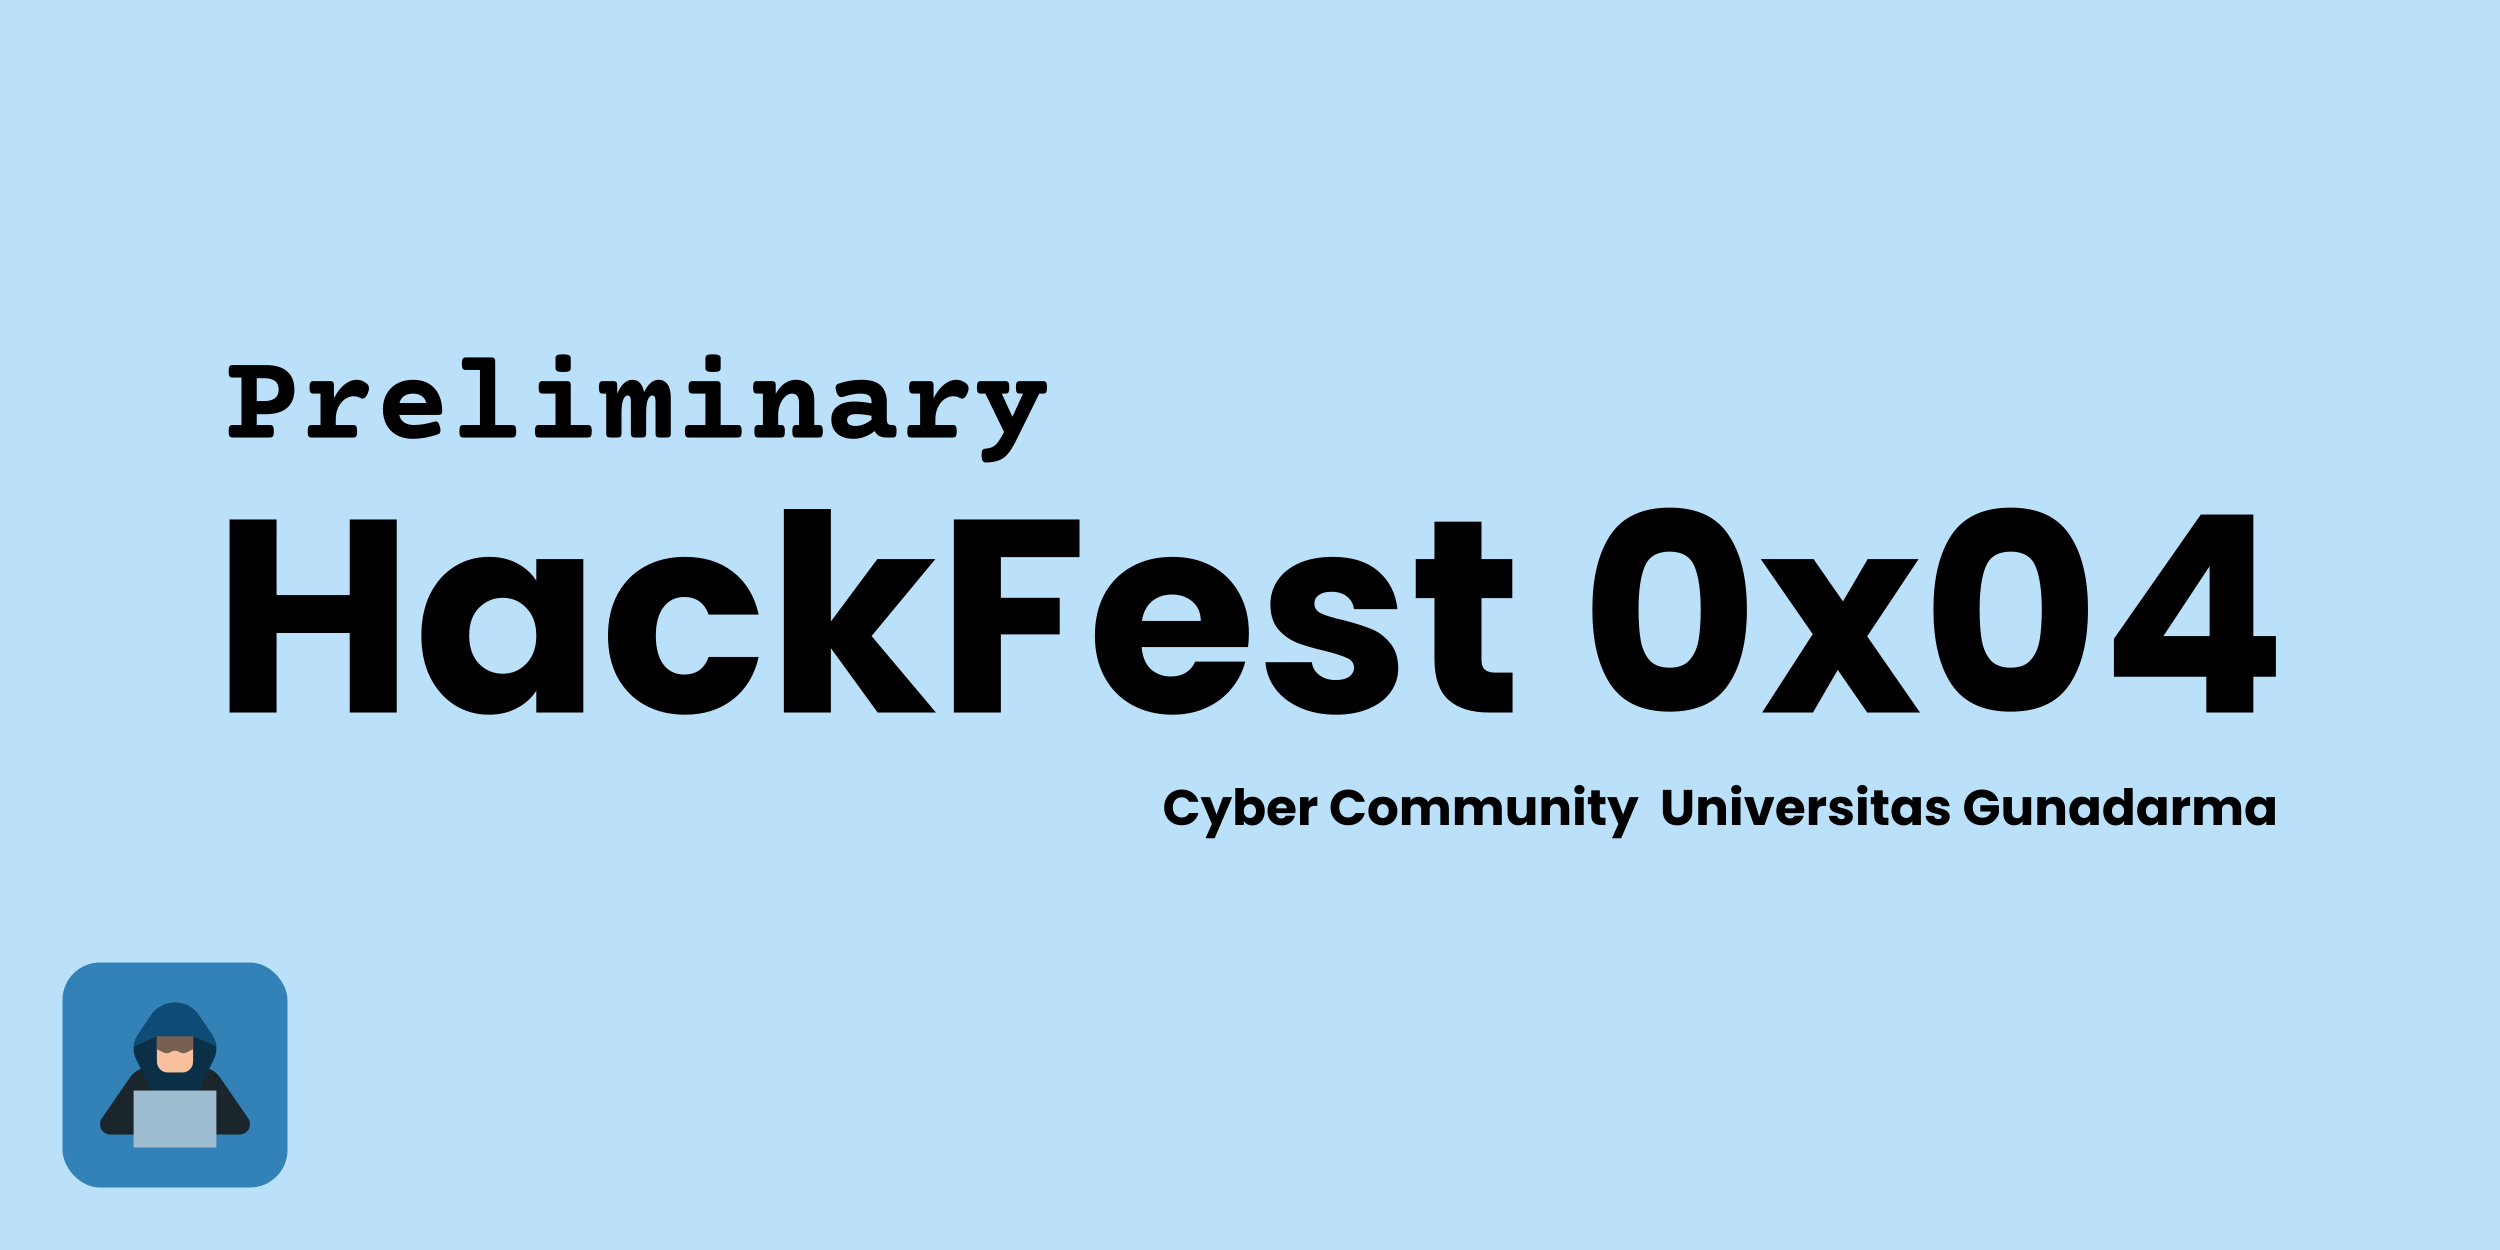 <svg width="200" height="100" viewBox="0 0 200 100" fill="none" xmlns="http://www.w3.org/2000/svg">
<rect width="200" height="100" fill="#BBE1FA"/>
<rect x="5" y="77" width="18" height="18" rx="3" fill="#3282B8"/>
<g clip-path="url(#clip0_306_17)">
<path d="M19.861 89.477L19.86 89.475L19.858 89.472L17.645 86.259C17.308 85.715 16.714 85.384 16.074 85.384H11.925C11.285 85.384 10.691 85.715 10.354 86.259L8.141 89.472L8.139 89.475V89.477C7.886 89.857 7.988 90.371 8.368 90.625C8.504 90.716 8.663 90.764 8.827 90.764H19.173C19.63 90.764 20 90.393 20 89.936C20 89.773 19.951 89.613 19.861 89.477Z" fill="#1B262C"/>
<path d="M16.988 82.831L15.93 81.244C15.5 80.599 14.775 80.211 14 80.211C13.224 80.211 12.5 80.599 12.069 81.244L11.011 82.831C10.801 83.147 10.689 83.517 10.689 83.896C10.689 84.194 10.758 84.488 10.892 84.755L12.137 87.247H15.862L17.108 84.755C17.241 84.488 17.311 84.194 17.31 83.896C17.31 83.517 17.198 83.147 16.988 82.831Z" fill="#0A2F47"/>
<path d="M12.551 82.487H15.448V84.938C15.448 85.413 15.063 85.798 14.588 85.798H13.412C12.936 85.798 12.551 85.413 12.551 84.938V82.487Z" fill="#F8C09C"/>
<path d="M13.668 84.157C13.87 84.023 14.131 84.023 14.332 84.157C14.511 84.276 14.74 84.291 14.932 84.194L15.448 83.937V82.487H12.551V83.936L13.068 84.195C13.261 84.291 13.49 84.276 13.668 84.157Z" fill="#77604F"/>
<path d="M15.448 82.901L17.297 83.723C17.27 83.405 17.163 83.098 16.987 82.831L15.929 81.244C15.218 80.178 13.778 79.89 12.712 80.601C12.457 80.771 12.239 80.989 12.069 81.244L11.01 82.831C10.834 83.098 10.727 83.405 10.7 83.723L12.551 82.901H15.448Z" fill="#0F4C75"/>
<path d="M10.689 87.246H17.31V91.799H10.689V87.246Z" fill="#9EBDD1"/>
</g>
<path d="M31.74 41.556V57H27.978V50.642H22.126V57H18.364V41.556H22.126V47.606H27.978V41.556H31.74ZM33.708 50.84C33.708 49.579 33.943 48.471 34.412 47.518C34.896 46.565 35.548 45.831 36.37 45.318C37.191 44.805 38.108 44.548 39.12 44.548C39.985 44.548 40.74 44.724 41.386 45.076C42.046 45.428 42.552 45.89 42.904 46.462V44.724H46.666V57H42.904V55.262C42.537 55.834 42.024 56.296 41.364 56.648C40.718 57 39.963 57.176 39.098 57.176C38.1 57.176 37.191 56.919 36.37 56.406C35.548 55.878 34.896 55.137 34.412 54.184C33.943 53.216 33.708 52.101 33.708 50.84ZM42.904 50.862C42.904 49.923 42.64 49.183 42.112 48.64C41.599 48.097 40.968 47.826 40.22 47.826C39.472 47.826 38.834 48.097 38.306 48.64C37.792 49.168 37.536 49.901 37.536 50.84C37.536 51.779 37.792 52.527 38.306 53.084C38.834 53.627 39.472 53.898 40.22 53.898C40.968 53.898 41.599 53.627 42.112 53.084C42.64 52.541 42.904 51.801 42.904 50.862ZM48.639 50.862C48.639 49.586 48.896 48.471 49.409 47.518C49.937 46.565 50.663 45.831 51.587 45.318C52.526 44.805 53.597 44.548 54.799 44.548C56.339 44.548 57.623 44.951 58.649 45.758C59.691 46.565 60.373 47.701 60.695 49.168H56.691C56.354 48.229 55.701 47.76 54.733 47.76C54.044 47.76 53.494 48.031 53.083 48.574C52.673 49.102 52.467 49.865 52.467 50.862C52.467 51.859 52.673 52.629 53.083 53.172C53.494 53.7 54.044 53.964 54.733 53.964C55.701 53.964 56.354 53.495 56.691 52.556H60.695C60.373 53.993 59.691 55.123 58.649 55.944C57.608 56.765 56.325 57.176 54.799 57.176C53.597 57.176 52.526 56.919 51.587 56.406C50.663 55.893 49.937 55.159 49.409 54.206C48.896 53.253 48.639 52.138 48.639 50.862ZM70.21 57L66.47 51.852V57H62.708V40.72H66.47V49.718L70.188 44.724H74.83L69.726 50.884L74.874 57H70.21ZM86.361 41.556V44.57H80.069V47.826H84.777V50.752H80.069V57H76.307V41.556H86.361ZM99.911 50.664C99.911 51.016 99.889 51.383 99.845 51.764H91.331C91.389 52.527 91.631 53.113 92.057 53.524C92.497 53.92 93.032 54.118 93.663 54.118C94.601 54.118 95.254 53.722 95.621 52.93H99.625C99.419 53.737 99.045 54.463 98.503 55.108C97.975 55.753 97.307 56.259 96.501 56.626C95.694 56.993 94.792 57.176 93.795 57.176C92.592 57.176 91.521 56.919 90.583 56.406C89.644 55.893 88.911 55.159 88.383 54.206C87.855 53.253 87.591 52.138 87.591 50.862C87.591 49.586 87.847 48.471 88.361 47.518C88.889 46.565 89.622 45.831 90.561 45.318C91.499 44.805 92.577 44.548 93.795 44.548C94.983 44.548 96.039 44.797 96.963 45.296C97.887 45.795 98.605 46.506 99.119 47.43C99.647 48.354 99.911 49.432 99.911 50.664ZM96.061 49.674C96.061 49.029 95.841 48.515 95.401 48.134C94.961 47.753 94.411 47.562 93.751 47.562C93.12 47.562 92.585 47.745 92.145 48.112C91.719 48.479 91.455 48.999 91.353 49.674H96.061ZM106.889 57.176C105.819 57.176 104.865 56.993 104.029 56.626C103.193 56.259 102.533 55.761 102.049 55.13C101.565 54.485 101.294 53.766 101.235 52.974H104.953C104.997 53.399 105.195 53.744 105.547 54.008C105.899 54.272 106.332 54.404 106.845 54.404C107.315 54.404 107.674 54.316 107.923 54.14C108.187 53.949 108.319 53.707 108.319 53.414C108.319 53.062 108.136 52.805 107.769 52.644C107.403 52.468 106.809 52.277 105.987 52.072C105.107 51.867 104.374 51.654 103.787 51.434C103.201 51.199 102.695 50.84 102.269 50.356C101.844 49.857 101.631 49.19 101.631 48.354C101.631 47.65 101.822 47.012 102.203 46.44C102.599 45.853 103.171 45.391 103.919 45.054C104.682 44.717 105.584 44.548 106.625 44.548C108.165 44.548 109.375 44.929 110.255 45.692C111.15 46.455 111.663 47.467 111.795 48.728H108.319C108.261 48.303 108.07 47.965 107.747 47.716C107.439 47.467 107.029 47.342 106.515 47.342C106.075 47.342 105.738 47.43 105.503 47.606C105.269 47.767 105.151 47.995 105.151 48.288C105.151 48.64 105.335 48.904 105.701 49.08C106.083 49.256 106.669 49.432 107.461 49.608C108.371 49.843 109.111 50.077 109.683 50.312C110.255 50.532 110.754 50.899 111.179 51.412C111.619 51.911 111.847 52.585 111.861 53.436C111.861 54.155 111.656 54.8 111.245 55.372C110.849 55.929 110.27 56.369 109.507 56.692C108.759 57.015 107.887 57.176 106.889 57.176ZM121.005 53.81V57H119.091C117.727 57 116.663 56.67 115.901 56.01C115.138 55.335 114.757 54.243 114.757 52.732V47.848H113.261V44.724H114.757V41.732H118.519V44.724H120.983V47.848H118.519V52.776C118.519 53.143 118.607 53.407 118.783 53.568C118.959 53.729 119.252 53.81 119.663 53.81H121.005ZM127.388 48.75C127.388 46.227 127.872 44.24 128.84 42.788C129.823 41.336 131.4 40.61 133.57 40.61C135.741 40.61 137.31 41.336 138.278 42.788C139.261 44.24 139.752 46.227 139.752 48.75C139.752 51.302 139.261 53.304 138.278 54.756C137.31 56.208 135.741 56.934 133.57 56.934C131.4 56.934 129.823 56.208 128.84 54.756C127.872 53.304 127.388 51.302 127.388 48.75ZM136.056 48.75C136.056 47.269 135.895 46.132 135.572 45.34C135.25 44.533 134.582 44.13 133.57 44.13C132.558 44.13 131.891 44.533 131.568 45.34C131.246 46.132 131.084 47.269 131.084 48.75C131.084 49.747 131.143 50.576 131.26 51.236C131.378 51.881 131.612 52.409 131.964 52.82C132.331 53.216 132.866 53.414 133.57 53.414C134.274 53.414 134.802 53.216 135.154 52.82C135.521 52.409 135.763 51.881 135.88 51.236C135.998 50.576 136.056 49.747 136.056 48.75ZM149.374 57L147.02 53.59L145.04 57H140.97L145.018 50.73L140.86 44.724H145.084L147.438 48.112L149.418 44.724H153.488L149.374 50.906L153.598 57H149.374ZM154.674 48.75C154.674 46.227 155.158 44.24 156.126 42.788C157.108 41.336 158.685 40.61 160.856 40.61C163.026 40.61 164.596 41.336 165.564 42.788C166.546 44.24 167.038 46.227 167.038 48.75C167.038 51.302 166.546 53.304 165.564 54.756C164.596 56.208 163.026 56.934 160.856 56.934C158.685 56.934 157.108 56.208 156.126 54.756C155.158 53.304 154.674 51.302 154.674 48.75ZM163.342 48.75C163.342 47.269 163.18 46.132 162.858 45.34C162.535 44.533 161.868 44.13 160.856 44.13C159.844 44.13 159.176 44.533 158.854 45.34C158.531 46.132 158.37 47.269 158.37 48.75C158.37 49.747 158.428 50.576 158.546 51.236C158.663 51.881 158.898 52.409 159.25 52.82C159.616 53.216 160.152 53.414 160.856 53.414C161.56 53.414 162.088 53.216 162.44 52.82C162.806 52.409 163.048 51.881 163.166 51.236C163.283 50.576 163.342 49.747 163.342 48.75ZM169.113 54.14V51.104L176.065 41.16H180.267V50.884H182.071V54.14H180.267V57H176.505V54.14H169.113ZM176.769 45.296L173.073 50.884H176.769V45.296Z" fill="black"/>
<path d="M21.271 29.204C22.02 29.204 22.587 29.373 22.971 29.712C23.358 30.047 23.552 30.532 23.552 31.167C23.552 31.802 23.358 32.288 22.971 32.627C22.587 32.965 22.02 33.135 21.271 33.135H20.539V33.999H21.599C21.677 33.999 21.737 34.014 21.779 34.043C21.822 34.069 21.852 34.118 21.872 34.19C21.895 34.261 21.906 34.365 21.906 34.502C21.906 34.639 21.895 34.743 21.872 34.815C21.852 34.886 21.822 34.935 21.779 34.961C21.737 34.987 21.677 35 21.599 35H18.601C18.523 35 18.462 34.987 18.42 34.961C18.378 34.935 18.345 34.886 18.322 34.815C18.303 34.743 18.293 34.639 18.293 34.502C18.293 34.365 18.303 34.261 18.322 34.19C18.345 34.118 18.378 34.069 18.42 34.043C18.462 34.014 18.523 33.999 18.601 33.999H19.318V30.205H18.601C18.523 30.205 18.462 30.192 18.42 30.166C18.378 30.14 18.345 30.091 18.322 30.02C18.303 29.948 18.293 29.844 18.293 29.707C18.293 29.57 18.303 29.466 18.322 29.395C18.345 29.323 18.378 29.274 18.42 29.248C18.462 29.219 18.523 29.204 18.601 29.204H21.271ZM20.539 32.085H21.12C21.508 32.085 21.799 32.01 21.994 31.86C22.193 31.711 22.292 31.48 22.292 31.167C22.292 30.855 22.193 30.625 21.994 30.479C21.799 30.329 21.508 30.254 21.12 30.254H20.539V32.085ZM28.523 30.381C28.799 30.381 29.06 30.472 29.304 30.654C29.447 30.759 29.519 30.895 29.519 31.064C29.519 31.172 29.489 31.299 29.431 31.445C29.372 31.592 29.305 31.703 29.23 31.777C29.159 31.852 29.082 31.89 29.001 31.89C28.955 31.89 28.907 31.877 28.855 31.851C28.672 31.75 28.483 31.699 28.288 31.699C28.037 31.699 27.803 31.779 27.585 31.939C27.367 32.098 27.191 32.318 27.058 32.598C26.927 32.878 26.862 33.19 26.862 33.535V33.999H28.264C28.342 33.999 28.402 34.014 28.444 34.043C28.487 34.069 28.518 34.118 28.537 34.19C28.56 34.261 28.571 34.365 28.571 34.502C28.571 34.639 28.56 34.743 28.537 34.815C28.518 34.886 28.487 34.935 28.444 34.961C28.402 34.987 28.342 35 28.264 35H24.924C24.846 35 24.785 34.987 24.743 34.961C24.701 34.935 24.668 34.886 24.645 34.815C24.626 34.743 24.616 34.639 24.616 34.502C24.616 34.365 24.626 34.261 24.645 34.19C24.668 34.118 24.701 34.069 24.743 34.043C24.785 34.014 24.846 33.999 24.924 33.999H25.642V31.489H25.07C24.992 31.489 24.932 31.476 24.89 31.45C24.847 31.424 24.815 31.375 24.792 31.304C24.773 31.232 24.763 31.128 24.763 30.991C24.763 30.855 24.773 30.75 24.792 30.679C24.815 30.607 24.847 30.558 24.89 30.532C24.932 30.503 24.992 30.488 25.07 30.488H26.408C26.519 30.488 26.597 30.513 26.643 30.561C26.691 30.607 26.716 30.685 26.716 30.796V31.855C26.96 31.384 27.24 31.02 27.556 30.767C27.875 30.509 28.197 30.381 28.523 30.381ZM33.059 30.381C33.553 30.381 33.975 30.488 34.323 30.703C34.672 30.915 34.934 31.211 35.109 31.592C35.288 31.969 35.378 32.402 35.378 32.891C35.378 33.001 35.353 33.079 35.305 33.125C35.259 33.171 35.181 33.193 35.07 33.193H31.936C31.997 33.454 32.129 33.654 32.331 33.794C32.536 33.931 32.795 33.999 33.107 33.999C33.612 33.999 34.159 33.91 34.748 33.73C34.787 33.717 34.826 33.711 34.865 33.711C34.937 33.711 34.999 33.743 35.051 33.809C35.103 33.874 35.15 33.984 35.192 34.141C35.225 34.261 35.241 34.364 35.241 34.448C35.241 34.533 35.222 34.6 35.183 34.648C35.147 34.694 35.087 34.731 35.002 34.761C34.676 34.868 34.344 34.953 34.006 35.015C33.667 35.077 33.335 35.107 33.01 35.107C32.515 35.107 32.089 35.007 31.73 34.805C31.372 34.603 31.099 34.325 30.91 33.97C30.725 33.612 30.632 33.203 30.632 32.744C30.632 32.288 30.73 31.881 30.925 31.523C31.12 31.165 31.402 30.885 31.77 30.684C32.137 30.482 32.567 30.381 33.059 30.381ZM33.059 31.489C32.463 31.489 32.095 31.74 31.955 32.241H34.103C34.048 32.004 33.929 31.82 33.747 31.689C33.568 31.556 33.339 31.489 33.059 31.489ZM39.309 28.594C39.419 28.594 39.497 28.618 39.543 28.667C39.592 28.713 39.616 28.791 39.616 28.901V33.999H40.988C41.066 33.999 41.127 34.014 41.169 34.043C41.211 34.069 41.242 34.118 41.262 34.19C41.285 34.261 41.296 34.365 41.296 34.502C41.296 34.639 41.285 34.743 41.262 34.815C41.242 34.886 41.211 34.935 41.169 34.961C41.127 34.987 41.066 35 40.988 35H37.062C36.984 35 36.924 34.987 36.882 34.961C36.84 34.935 36.807 34.886 36.784 34.815C36.765 34.743 36.755 34.639 36.755 34.502C36.755 34.365 36.765 34.261 36.784 34.19C36.807 34.118 36.84 34.069 36.882 34.043C36.924 34.014 36.984 33.999 37.062 33.999H38.395V29.595H37.258C37.18 29.595 37.12 29.582 37.077 29.556C37.035 29.53 37.002 29.481 36.98 29.409C36.96 29.338 36.95 29.233 36.95 29.097C36.95 28.96 36.96 28.856 36.98 28.784C37.002 28.713 37.035 28.664 37.077 28.638C37.12 28.608 37.18 28.594 37.258 28.594H39.309ZM45.353 30.488C45.464 30.488 45.542 30.513 45.588 30.561C45.637 30.607 45.661 30.685 45.661 30.796V33.999H47.033C47.111 33.999 47.172 34.014 47.214 34.043C47.256 34.069 47.287 34.118 47.307 34.19C47.329 34.261 47.341 34.365 47.341 34.502C47.341 34.639 47.329 34.743 47.307 34.815C47.287 34.886 47.256 34.935 47.214 34.961C47.172 34.987 47.111 35 47.033 35H43.107C43.029 35 42.969 34.987 42.927 34.961C42.884 34.935 42.852 34.886 42.829 34.815C42.81 34.743 42.8 34.639 42.8 34.502C42.8 34.365 42.81 34.261 42.829 34.19C42.852 34.118 42.884 34.069 42.927 34.043C42.969 34.014 43.029 33.999 43.107 33.999H44.44V31.489H43.4C43.322 31.489 43.262 31.476 43.22 31.45C43.177 31.424 43.145 31.375 43.122 31.304C43.102 31.232 43.093 31.128 43.093 30.991C43.093 30.855 43.102 30.75 43.122 30.679C43.145 30.607 43.177 30.558 43.22 30.532C43.262 30.503 43.322 30.488 43.4 30.488H45.353ZM45.036 28.345C45.267 28.345 45.428 28.369 45.52 28.418C45.614 28.463 45.661 28.542 45.661 28.652V29.453C45.661 29.564 45.617 29.644 45.529 29.692C45.445 29.738 45.288 29.761 45.06 29.761C44.833 29.761 44.672 29.738 44.577 29.692C44.486 29.644 44.44 29.564 44.44 29.453V28.652C44.44 28.538 44.483 28.459 44.567 28.413C44.652 28.367 44.808 28.345 45.036 28.345ZM52.697 30.381C52.997 30.381 53.233 30.503 53.405 30.747C53.578 30.991 53.664 31.362 53.664 31.86V34.692C53.664 34.803 53.64 34.883 53.591 34.932C53.545 34.977 53.467 35 53.356 35H52.751C52.64 35 52.56 34.977 52.512 34.932C52.466 34.883 52.443 34.803 52.443 34.692V32.139C52.443 31.966 52.422 31.839 52.38 31.758C52.341 31.676 52.277 31.636 52.19 31.636C52.036 31.636 51.914 31.755 51.823 31.992C51.735 32.23 51.691 32.577 51.691 33.032V34.692C51.691 34.803 51.667 34.883 51.618 34.932C51.573 34.977 51.495 35 51.384 35H50.778C50.668 35 50.588 34.977 50.539 34.932C50.493 34.883 50.471 34.803 50.471 34.692V32.139C50.471 31.966 50.45 31.839 50.407 31.758C50.368 31.676 50.305 31.636 50.217 31.636C50.064 31.636 49.942 31.755 49.851 31.992C49.763 32.23 49.719 32.577 49.719 33.032V34.692C49.719 34.803 49.694 34.883 49.645 34.932C49.6 34.977 49.522 35 49.411 35H48.806C48.695 35 48.615 34.977 48.566 34.932C48.521 34.883 48.498 34.803 48.498 34.692V31.489H48.22C48.142 31.489 48.081 31.476 48.039 31.45C47.997 31.424 47.966 31.375 47.946 31.304C47.923 31.232 47.912 31.128 47.912 30.991C47.912 30.855 47.923 30.75 47.946 30.679C47.966 30.607 47.997 30.558 48.039 30.532C48.081 30.503 48.142 30.488 48.22 30.488H49.069C49.18 30.488 49.258 30.513 49.304 30.561C49.352 30.607 49.377 30.685 49.377 30.796V31.499C49.53 31.131 49.709 30.853 49.914 30.664C50.122 30.475 50.35 30.381 50.598 30.381C51.079 30.381 51.39 30.711 51.53 31.372C51.68 31.047 51.854 30.801 52.053 30.635C52.251 30.465 52.466 30.381 52.697 30.381ZM57.346 30.488C57.456 30.488 57.535 30.513 57.58 30.561C57.629 30.607 57.653 30.685 57.653 30.796V33.999H59.025C59.103 33.999 59.164 34.014 59.206 34.043C59.248 34.069 59.279 34.118 59.299 34.19C59.322 34.261 59.333 34.365 59.333 34.502C59.333 34.639 59.322 34.743 59.299 34.815C59.279 34.886 59.248 34.935 59.206 34.961C59.164 34.987 59.103 35 59.025 35H55.1C55.022 35 54.961 34.987 54.919 34.961C54.877 34.935 54.844 34.886 54.821 34.815C54.802 34.743 54.792 34.639 54.792 34.502C54.792 34.365 54.802 34.261 54.821 34.19C54.844 34.118 54.877 34.069 54.919 34.043C54.961 34.014 55.022 33.999 55.1 33.999H56.433V31.489H55.393C55.315 31.489 55.254 31.476 55.212 31.45C55.17 31.424 55.137 31.375 55.114 31.304C55.095 31.232 55.085 31.128 55.085 30.991C55.085 30.855 55.095 30.75 55.114 30.679C55.137 30.607 55.17 30.558 55.212 30.532C55.254 30.503 55.315 30.488 55.393 30.488H57.346ZM57.028 28.345C57.259 28.345 57.421 28.369 57.512 28.418C57.606 28.463 57.653 28.542 57.653 28.652V29.453C57.653 29.564 57.609 29.644 57.522 29.692C57.437 29.738 57.281 29.761 57.053 29.761C56.825 29.761 56.664 29.738 56.569 29.692C56.478 29.644 56.433 29.564 56.433 29.453V28.652C56.433 28.538 56.475 28.459 56.56 28.413C56.644 28.367 56.8 28.345 57.028 28.345ZM63.669 30.381C63.965 30.381 64.224 30.446 64.445 30.576C64.67 30.706 64.842 30.892 64.963 31.133C65.083 31.37 65.144 31.65 65.144 31.973V33.999H65.519C65.598 33.999 65.658 34.014 65.7 34.043C65.743 34.069 65.773 34.118 65.793 34.19C65.816 34.261 65.827 34.365 65.827 34.502C65.827 34.639 65.816 34.743 65.793 34.815C65.773 34.886 65.743 34.935 65.7 34.961C65.658 34.987 65.598 35 65.519 35H63.693C63.615 35 63.555 34.987 63.513 34.961C63.47 34.935 63.438 34.886 63.415 34.815C63.395 34.743 63.386 34.639 63.386 34.502C63.386 34.365 63.395 34.261 63.415 34.19C63.438 34.118 63.47 34.069 63.513 34.043C63.555 34.014 63.615 33.999 63.693 33.999H63.923V32.261C63.923 32.007 63.879 31.815 63.791 31.685C63.703 31.554 63.557 31.489 63.352 31.489C63.163 31.489 62.984 31.569 62.815 31.729C62.645 31.885 62.508 32.095 62.404 32.358C62.303 32.622 62.253 32.904 62.253 33.203V33.999H62.482C62.56 33.999 62.621 34.014 62.663 34.043C62.705 34.069 62.736 34.118 62.756 34.19C62.779 34.261 62.79 34.365 62.79 34.502C62.79 34.639 62.779 34.743 62.756 34.815C62.736 34.886 62.705 34.935 62.663 34.961C62.621 34.987 62.56 35 62.482 35H60.656C60.578 35 60.518 34.987 60.476 34.961C60.433 34.935 60.401 34.886 60.378 34.815C60.358 34.743 60.349 34.639 60.349 34.502C60.349 34.365 60.358 34.261 60.378 34.19C60.401 34.118 60.433 34.069 60.476 34.043C60.518 34.014 60.578 33.999 60.656 33.999H61.032V31.489H60.559C60.48 31.489 60.42 31.476 60.378 31.45C60.336 31.424 60.303 31.375 60.28 31.304C60.261 31.232 60.251 31.128 60.251 30.991C60.251 30.855 60.261 30.75 60.28 30.679C60.303 30.607 60.336 30.558 60.378 30.532C60.42 30.503 60.48 30.488 60.559 30.488H61.75C61.861 30.488 61.939 30.513 61.984 30.561C62.033 30.607 62.058 30.685 62.058 30.796V31.504C62.487 30.755 63.024 30.381 63.669 30.381ZM68.913 30.381C69.629 30.381 70.147 30.535 70.466 30.845C70.785 31.154 70.944 31.597 70.944 32.173V33.584C70.944 33.714 70.972 33.817 71.027 33.892C71.083 33.963 71.162 33.999 71.267 33.999H71.418C71.496 33.999 71.556 34.014 71.599 34.043C71.641 34.069 71.672 34.118 71.691 34.19C71.714 34.261 71.726 34.365 71.726 34.502C71.726 34.639 71.714 34.743 71.691 34.815C71.672 34.886 71.641 34.935 71.599 34.961C71.556 34.987 71.496 35 71.418 35H70.871C70.669 35 70.49 34.959 70.334 34.878C70.181 34.793 70.064 34.661 69.982 34.482C69.725 34.681 69.454 34.836 69.167 34.946C68.88 35.054 68.586 35.107 68.283 35.107C67.915 35.107 67.598 35.046 67.331 34.922C67.064 34.795 66.859 34.616 66.716 34.385C66.576 34.15 66.506 33.875 66.506 33.56C66.506 33.104 66.667 32.751 66.989 32.5C67.311 32.249 67.762 32.124 68.342 32.124C68.775 32.124 69.235 32.173 69.724 32.27V32.129C69.724 31.911 69.655 31.75 69.519 31.645C69.382 31.541 69.141 31.489 68.796 31.489C68.604 31.489 68.389 31.514 68.151 31.562C67.917 31.608 67.684 31.67 67.453 31.748C67.398 31.764 67.351 31.773 67.311 31.773C67.23 31.773 67.157 31.743 67.092 31.685C67.03 31.623 66.973 31.52 66.921 31.377C66.872 31.234 66.848 31.116 66.848 31.025C66.848 30.859 66.922 30.749 67.072 30.693C67.362 30.589 67.67 30.511 67.995 30.459C68.321 30.407 68.627 30.381 68.913 30.381ZM68.464 33.13C68.236 33.13 68.062 33.171 67.941 33.252C67.824 33.333 67.766 33.452 67.766 33.608C67.766 33.761 67.823 33.879 67.936 33.96C68.054 34.038 68.221 34.077 68.439 34.077C68.664 34.077 68.885 34.033 69.103 33.945C69.325 33.854 69.532 33.73 69.724 33.574V33.262C69.294 33.174 68.874 33.13 68.464 33.13ZM76.491 30.381C76.768 30.381 77.028 30.472 77.272 30.654C77.416 30.759 77.487 30.895 77.487 31.064C77.487 31.172 77.458 31.299 77.399 31.445C77.341 31.592 77.274 31.703 77.199 31.777C77.128 31.852 77.051 31.89 76.97 31.89C76.924 31.89 76.875 31.877 76.823 31.851C76.641 31.75 76.452 31.699 76.257 31.699C76.006 31.699 75.772 31.779 75.554 31.939C75.336 32.098 75.16 32.318 75.026 32.598C74.896 32.878 74.831 33.19 74.831 33.535V33.999H76.232C76.311 33.999 76.371 34.014 76.413 34.043C76.455 34.069 76.486 34.118 76.506 34.19C76.529 34.261 76.54 34.365 76.54 34.502C76.54 34.639 76.529 34.743 76.506 34.815C76.486 34.886 76.455 34.935 76.413 34.961C76.371 34.987 76.311 35 76.232 35H72.893C72.814 35 72.754 34.987 72.712 34.961C72.67 34.935 72.637 34.886 72.614 34.815C72.595 34.743 72.585 34.639 72.585 34.502C72.585 34.365 72.595 34.261 72.614 34.19C72.637 34.118 72.67 34.069 72.712 34.043C72.754 34.014 72.814 33.999 72.893 33.999H73.61V31.489H73.039C72.961 31.489 72.901 31.476 72.858 31.45C72.816 31.424 72.784 31.375 72.761 31.304C72.741 31.232 72.731 31.128 72.731 30.991C72.731 30.855 72.741 30.75 72.761 30.679C72.784 30.607 72.816 30.558 72.858 30.532C72.901 30.503 72.961 30.488 73.039 30.488H74.377C74.488 30.488 74.566 30.513 74.611 30.561C74.66 30.607 74.685 30.685 74.685 30.796V31.855C74.929 31.384 75.209 31.02 75.524 30.767C75.843 30.509 76.166 30.381 76.491 30.381ZM83.454 30.488C83.532 30.488 83.592 30.503 83.635 30.532C83.677 30.558 83.708 30.607 83.728 30.679C83.75 30.75 83.762 30.855 83.762 30.991C83.762 31.128 83.75 31.232 83.728 31.304C83.708 31.375 83.677 31.424 83.635 31.45C83.592 31.476 83.532 31.489 83.454 31.489H83.142L81.272 35.278C81.044 35.737 80.826 36.086 80.617 36.323C80.412 36.564 80.176 36.733 79.909 36.831C79.645 36.932 79.304 36.989 78.884 37.002C78.767 37.005 78.677 36.961 78.615 36.87C78.557 36.779 78.527 36.613 78.527 36.372C78.527 36.206 78.549 36.087 78.591 36.016C78.636 35.944 78.7 35.905 78.781 35.898C79.038 35.882 79.247 35.833 79.406 35.752C79.569 35.671 79.716 35.54 79.846 35.361C79.979 35.185 80.139 34.919 80.324 34.56L78.83 31.489H78.464C78.386 31.489 78.326 31.476 78.283 31.45C78.241 31.424 78.208 31.375 78.186 31.304C78.166 31.232 78.156 31.128 78.156 30.991C78.156 30.855 78.166 30.75 78.186 30.679C78.208 30.607 78.241 30.558 78.283 30.532C78.326 30.503 78.386 30.488 78.464 30.488H80.436C80.515 30.488 80.575 30.503 80.617 30.532C80.659 30.558 80.69 30.607 80.71 30.679C80.733 30.75 80.744 30.855 80.744 30.991C80.744 31.128 80.733 31.232 80.71 31.304C80.69 31.375 80.659 31.424 80.617 31.45C80.575 31.476 80.515 31.489 80.436 31.489H80.144L80.993 33.345L81.843 31.489H81.579C81.501 31.489 81.441 31.476 81.398 31.45C81.356 31.424 81.324 31.375 81.301 31.304C81.281 31.232 81.272 31.128 81.272 30.991C81.272 30.855 81.281 30.75 81.301 30.679C81.324 30.607 81.356 30.558 81.398 30.532C81.441 30.503 81.501 30.488 81.579 30.488H83.454Z" fill="black"/>
<path d="M93.132 64.592C93.132 64.315 93.192 64.068 93.312 63.852C93.432 63.633 93.599 63.464 93.812 63.344C94.028 63.221 94.272 63.16 94.544 63.16C94.877 63.16 95.163 63.248 95.4 63.424C95.637 63.6 95.796 63.84 95.876 64.144H95.124C95.068 64.027 94.988 63.937 94.884 63.876C94.783 63.815 94.667 63.784 94.536 63.784C94.325 63.784 94.155 63.857 94.024 64.004C93.893 64.151 93.828 64.347 93.828 64.592C93.828 64.837 93.893 65.033 94.024 65.18C94.155 65.327 94.325 65.4 94.536 65.4C94.667 65.4 94.783 65.369 94.884 65.308C94.988 65.247 95.068 65.157 95.124 65.04H95.876C95.796 65.344 95.637 65.584 95.4 65.76C95.163 65.933 94.877 66.02 94.544 66.02C94.272 66.02 94.028 65.96 93.812 65.84C93.599 65.717 93.432 65.548 93.312 65.332C93.192 65.116 93.132 64.869 93.132 64.592ZM98.575 63.768L97.175 67.06H96.439L96.951 65.924L96.043 63.768H96.807L97.323 65.164L97.835 63.768H98.575ZM99.506 64.084C99.57 63.98 99.662 63.896 99.782 63.832C99.902 63.768 100.04 63.736 100.194 63.736C100.378 63.736 100.545 63.783 100.694 63.876C100.844 63.969 100.961 64.103 101.046 64.276C101.134 64.449 101.178 64.651 101.178 64.88C101.178 65.109 101.134 65.312 101.046 65.488C100.961 65.661 100.844 65.796 100.694 65.892C100.545 65.985 100.378 66.032 100.194 66.032C100.037 66.032 99.9 66.001 99.782 65.94C99.665 65.876 99.573 65.792 99.506 65.688V66H98.822V63.04H99.506V64.084ZM100.482 64.88C100.482 64.709 100.434 64.576 100.338 64.48C100.245 64.381 100.129 64.332 99.99 64.332C99.854 64.332 99.738 64.381 99.642 64.48C99.549 64.579 99.502 64.713 99.502 64.884C99.502 65.055 99.549 65.189 99.642 65.288C99.738 65.387 99.854 65.436 99.99 65.436C100.126 65.436 100.242 65.387 100.338 65.288C100.434 65.187 100.482 65.051 100.482 64.88ZM103.641 64.848C103.641 64.912 103.637 64.979 103.629 65.048H102.081C102.092 65.187 102.136 65.293 102.213 65.368C102.293 65.44 102.39 65.476 102.505 65.476C102.676 65.476 102.794 65.404 102.861 65.26H103.589C103.552 65.407 103.484 65.539 103.385 65.656C103.289 65.773 103.168 65.865 103.021 65.932C102.874 65.999 102.71 66.032 102.529 66.032C102.31 66.032 102.116 65.985 101.945 65.892C101.774 65.799 101.641 65.665 101.545 65.492C101.449 65.319 101.401 65.116 101.401 64.884C101.401 64.652 101.448 64.449 101.541 64.276C101.637 64.103 101.77 63.969 101.941 63.876C102.112 63.783 102.308 63.736 102.529 63.736C102.745 63.736 102.937 63.781 103.105 63.872C103.273 63.963 103.404 64.092 103.497 64.26C103.593 64.428 103.641 64.624 103.641 64.848ZM102.941 64.668C102.941 64.551 102.901 64.457 102.821 64.388C102.741 64.319 102.641 64.284 102.521 64.284C102.406 64.284 102.309 64.317 102.229 64.384C102.152 64.451 102.104 64.545 102.085 64.668H102.941ZM104.686 64.14C104.766 64.017 104.866 63.921 104.986 63.852C105.106 63.78 105.239 63.744 105.386 63.744V64.468H105.198C105.027 64.468 104.899 64.505 104.814 64.58C104.729 64.652 104.686 64.78 104.686 64.964V66H104.002V63.768H104.686V64.14ZM106.444 64.592C106.444 64.315 106.505 64.068 106.625 63.852C106.745 63.633 106.911 63.464 107.125 63.344C107.341 63.221 107.585 63.16 107.857 63.16C108.19 63.16 108.475 63.248 108.713 63.424C108.95 63.6 109.109 63.84 109.189 64.144H108.437C108.381 64.027 108.301 63.937 108.197 63.876C108.095 63.815 107.979 63.784 107.849 63.784C107.638 63.784 107.467 63.857 107.337 64.004C107.206 64.151 107.141 64.347 107.141 64.592C107.141 64.837 107.206 65.033 107.337 65.18C107.467 65.327 107.638 65.4 107.849 65.4C107.979 65.4 108.095 65.369 108.197 65.308C108.301 65.247 108.381 65.157 108.437 65.04H109.189C109.109 65.344 108.95 65.584 108.713 65.76C108.475 65.933 108.19 66.02 107.857 66.02C107.585 66.02 107.341 65.96 107.125 65.84C106.911 65.717 106.745 65.548 106.625 65.332C106.505 65.116 106.444 64.869 106.444 64.592ZM110.623 66.032C110.405 66.032 110.207 65.985 110.031 65.892C109.858 65.799 109.721 65.665 109.619 65.492C109.521 65.319 109.471 65.116 109.471 64.884C109.471 64.655 109.522 64.453 109.623 64.28C109.725 64.104 109.863 63.969 110.039 63.876C110.215 63.783 110.413 63.736 110.631 63.736C110.85 63.736 111.047 63.783 111.223 63.876C111.399 63.969 111.538 64.104 111.639 64.28C111.741 64.453 111.791 64.655 111.791 64.884C111.791 65.113 111.739 65.316 111.635 65.492C111.534 65.665 111.394 65.799 111.215 65.892C111.039 65.985 110.842 66.032 110.623 66.032ZM110.623 65.44C110.754 65.44 110.865 65.392 110.955 65.296C111.049 65.2 111.095 65.063 111.095 64.884C111.095 64.705 111.05 64.568 110.959 64.472C110.871 64.376 110.762 64.328 110.631 64.328C110.498 64.328 110.387 64.376 110.299 64.472C110.211 64.565 110.167 64.703 110.167 64.884C110.167 65.063 110.21 65.2 110.295 65.296C110.383 65.392 110.493 65.44 110.623 65.44ZM115.002 63.744C115.28 63.744 115.5 63.828 115.662 63.996C115.828 64.164 115.91 64.397 115.91 64.696V66H115.23V64.788C115.23 64.644 115.192 64.533 115.114 64.456C115.04 64.376 114.936 64.336 114.802 64.336C114.669 64.336 114.564 64.376 114.486 64.456C114.412 64.533 114.374 64.644 114.374 64.788V66H113.694V64.788C113.694 64.644 113.656 64.533 113.578 64.456C113.504 64.376 113.4 64.336 113.266 64.336C113.133 64.336 113.028 64.376 112.95 64.456C112.876 64.533 112.838 64.644 112.838 64.788V66H112.154V63.768H112.838V64.048C112.908 63.955 112.998 63.881 113.11 63.828C113.222 63.772 113.349 63.744 113.49 63.744C113.658 63.744 113.808 63.78 113.938 63.852C114.072 63.924 114.176 64.027 114.25 64.16C114.328 64.037 114.433 63.937 114.566 63.86C114.7 63.783 114.845 63.744 115.002 63.744ZM119.237 63.744C119.514 63.744 119.734 63.828 119.897 63.996C120.062 64.164 120.145 64.397 120.145 64.696V66H119.465V64.788C119.465 64.644 119.426 64.533 119.349 64.456C119.274 64.376 119.17 64.336 119.037 64.336C118.903 64.336 118.798 64.376 118.721 64.456C118.646 64.533 118.609 64.644 118.609 64.788V66H117.929V64.788C117.929 64.644 117.89 64.533 117.813 64.456C117.738 64.376 117.634 64.336 117.501 64.336C117.367 64.336 117.262 64.376 117.185 64.456C117.11 64.533 117.073 64.644 117.073 64.788V66H116.389V63.768H117.073V64.048C117.142 63.955 117.233 63.881 117.345 63.828C117.457 63.772 117.583 63.744 117.725 63.744C117.893 63.744 118.042 63.78 118.173 63.852C118.306 63.924 118.41 64.027 118.485 64.16C118.562 64.037 118.667 63.937 118.801 63.86C118.934 63.783 119.079 63.744 119.237 63.744ZM122.827 63.768V66H122.143V65.696C122.074 65.795 121.979 65.875 121.859 65.936C121.742 65.995 121.611 66.024 121.467 66.024C121.296 66.024 121.146 65.987 121.015 65.912C120.884 65.835 120.783 65.724 120.711 65.58C120.639 65.436 120.603 65.267 120.603 65.072V63.768H121.283V64.98C121.283 65.129 121.322 65.245 121.399 65.328C121.476 65.411 121.58 65.452 121.711 65.452C121.844 65.452 121.95 65.411 122.027 65.328C122.104 65.245 122.143 65.129 122.143 64.98V63.768H122.827ZM124.678 63.744C124.94 63.744 125.148 63.829 125.302 64C125.46 64.168 125.538 64.4 125.538 64.696V66H124.858V64.788C124.858 64.639 124.82 64.523 124.742 64.44C124.665 64.357 124.561 64.316 124.43 64.316C124.3 64.316 124.196 64.357 124.118 64.44C124.041 64.523 124.002 64.639 124.002 64.788V66H123.318V63.768H124.002V64.064C124.072 63.965 124.165 63.888 124.282 63.832C124.4 63.773 124.532 63.744 124.678 63.744ZM126.358 63.536C126.238 63.536 126.139 63.501 126.062 63.432C125.987 63.36 125.95 63.272 125.95 63.168C125.95 63.061 125.987 62.973 126.062 62.904C126.139 62.832 126.238 62.796 126.358 62.796C126.475 62.796 126.571 62.832 126.646 62.904C126.723 62.973 126.762 63.061 126.762 63.168C126.762 63.272 126.723 63.36 126.646 63.432C126.571 63.501 126.475 63.536 126.358 63.536ZM126.698 63.768V66H126.014V63.768H126.698ZM128.437 65.42V66H128.089C127.841 66 127.648 65.94 127.509 65.82C127.371 65.697 127.301 65.499 127.301 65.224V64.336H127.029V63.768H127.301V63.224H127.985V63.768H128.433V64.336H127.985V65.232C127.985 65.299 128.001 65.347 128.033 65.376C128.065 65.405 128.119 65.42 128.193 65.42H128.437ZM131.098 63.768L129.698 67.06H128.962L129.474 65.924L128.566 63.768H129.33L129.846 65.164L130.358 63.768H131.098ZM133.713 63.192V64.872C133.713 65.04 133.754 65.169 133.837 65.26C133.92 65.351 134.041 65.396 134.201 65.396C134.361 65.396 134.484 65.351 134.569 65.26C134.654 65.169 134.697 65.04 134.697 64.872V63.192H135.381V64.868C135.381 65.119 135.328 65.331 135.221 65.504C135.114 65.677 134.97 65.808 134.789 65.896C134.61 65.984 134.41 66.028 134.189 66.028C133.968 66.028 133.769 65.985 133.593 65.9C133.42 65.812 133.282 65.681 133.181 65.508C133.08 65.332 133.029 65.119 133.029 64.868V63.192H133.713ZM137.221 63.744C137.483 63.744 137.691 63.829 137.845 64C138.003 64.168 138.081 64.4 138.081 64.696V66H137.401V64.788C137.401 64.639 137.363 64.523 137.285 64.44C137.208 64.357 137.104 64.316 136.973 64.316C136.843 64.316 136.739 64.357 136.661 64.44C136.584 64.523 136.545 64.639 136.545 64.788V66H135.861V63.768H136.545V64.064C136.615 63.965 136.708 63.888 136.825 63.832C136.943 63.773 137.075 63.744 137.221 63.744ZM138.901 63.536C138.781 63.536 138.682 63.501 138.605 63.432C138.53 63.36 138.493 63.272 138.493 63.168C138.493 63.061 138.53 62.973 138.605 62.904C138.682 62.832 138.781 62.796 138.901 62.796C139.018 62.796 139.114 62.832 139.189 62.904C139.266 62.973 139.305 63.061 139.305 63.168C139.305 63.272 139.266 63.36 139.189 63.432C139.114 63.501 139.018 63.536 138.901 63.536ZM139.241 63.768V66H138.557V63.768H139.241ZM140.74 65.36L141.224 63.768H141.952L141.16 66H140.316L139.524 63.768H140.256L140.74 65.36ZM144.344 64.848C144.344 64.912 144.34 64.979 144.332 65.048H142.784C142.795 65.187 142.839 65.293 142.916 65.368C142.996 65.44 143.094 65.476 143.208 65.476C143.379 65.476 143.498 65.404 143.564 65.26H144.292C144.255 65.407 144.187 65.539 144.088 65.656C143.992 65.773 143.871 65.865 143.724 65.932C143.578 65.999 143.414 66.032 143.232 66.032C143.014 66.032 142.819 65.985 142.648 65.892C142.478 65.799 142.344 65.665 142.248 65.492C142.152 65.319 142.104 65.116 142.104 64.884C142.104 64.652 142.151 64.449 142.244 64.276C142.34 64.103 142.474 63.969 142.644 63.876C142.815 63.783 143.011 63.736 143.232 63.736C143.448 63.736 143.64 63.781 143.808 63.872C143.976 63.963 144.107 64.092 144.2 64.26C144.296 64.428 144.344 64.624 144.344 64.848ZM143.644 64.668C143.644 64.551 143.604 64.457 143.524 64.388C143.444 64.319 143.344 64.284 143.224 64.284C143.11 64.284 143.012 64.317 142.932 64.384C142.855 64.451 142.807 64.545 142.788 64.668H143.644ZM145.389 64.14C145.469 64.017 145.569 63.921 145.689 63.852C145.809 63.78 145.942 63.744 146.089 63.744V64.468H145.901C145.73 64.468 145.602 64.505 145.517 64.58C145.432 64.652 145.389 64.78 145.389 64.964V66H144.705V63.768H145.389V64.14ZM147.324 66.032C147.129 66.032 146.956 65.999 146.804 65.932C146.652 65.865 146.532 65.775 146.444 65.66C146.356 65.543 146.307 65.412 146.296 65.268H146.972C146.98 65.345 147.016 65.408 147.08 65.456C147.144 65.504 147.223 65.528 147.316 65.528C147.401 65.528 147.467 65.512 147.512 65.48C147.56 65.445 147.584 65.401 147.584 65.348C147.584 65.284 147.551 65.237 147.484 65.208C147.417 65.176 147.309 65.141 147.16 65.104C147 65.067 146.867 65.028 146.76 64.988C146.653 64.945 146.561 64.88 146.484 64.792C146.407 64.701 146.368 64.58 146.368 64.428C146.368 64.3 146.403 64.184 146.472 64.08C146.544 63.973 146.648 63.889 146.784 63.828C146.923 63.767 147.087 63.736 147.276 63.736C147.556 63.736 147.776 63.805 147.936 63.944C148.099 64.083 148.192 64.267 148.216 64.496H147.584C147.573 64.419 147.539 64.357 147.48 64.312C147.424 64.267 147.349 64.244 147.256 64.244C147.176 64.244 147.115 64.26 147.072 64.292C147.029 64.321 147.008 64.363 147.008 64.416C147.008 64.48 147.041 64.528 147.108 64.56C147.177 64.592 147.284 64.624 147.428 64.656C147.593 64.699 147.728 64.741 147.832 64.784C147.936 64.824 148.027 64.891 148.104 64.984C148.184 65.075 148.225 65.197 148.228 65.352C148.228 65.483 148.191 65.6 148.116 65.704C148.044 65.805 147.939 65.885 147.8 65.944C147.664 66.003 147.505 66.032 147.324 66.032ZM148.99 63.536C148.87 63.536 148.772 63.501 148.694 63.432C148.62 63.36 148.582 63.272 148.582 63.168C148.582 63.061 148.62 62.973 148.694 62.904C148.772 62.832 148.87 62.796 148.99 62.796C149.108 62.796 149.204 62.832 149.278 62.904C149.356 62.973 149.394 63.061 149.394 63.168C149.394 63.272 149.356 63.36 149.278 63.432C149.204 63.501 149.108 63.536 148.99 63.536ZM149.33 63.768V66H148.646V63.768H149.33ZM151.07 65.42V66H150.722C150.474 66 150.281 65.94 150.142 65.82C150.003 65.697 149.934 65.499 149.934 65.224V64.336H149.662V63.768H149.934V63.224H150.618V63.768H151.066V64.336H150.618V65.232C150.618 65.299 150.634 65.347 150.666 65.376C150.698 65.405 150.751 65.42 150.826 65.42H151.07ZM151.315 64.88C151.315 64.651 151.358 64.449 151.443 64.276C151.531 64.103 151.65 63.969 151.799 63.876C151.948 63.783 152.115 63.736 152.299 63.736C152.456 63.736 152.594 63.768 152.711 63.832C152.831 63.896 152.923 63.98 152.987 64.084V63.768H153.671V66H152.987V65.684C152.92 65.788 152.827 65.872 152.707 65.936C152.59 66 152.452 66.032 152.295 66.032C152.114 66.032 151.948 65.985 151.799 65.892C151.65 65.796 151.531 65.661 151.443 65.488C151.358 65.312 151.315 65.109 151.315 64.88ZM152.987 64.884C152.987 64.713 152.939 64.579 152.843 64.48C152.75 64.381 152.635 64.332 152.499 64.332C152.363 64.332 152.247 64.381 152.151 64.48C152.058 64.576 152.011 64.709 152.011 64.88C152.011 65.051 152.058 65.187 152.151 65.288C152.247 65.387 152.363 65.436 152.499 65.436C152.635 65.436 152.75 65.387 152.843 65.288C152.939 65.189 152.987 65.055 152.987 64.884ZM155.074 66.032C154.879 66.032 154.706 65.999 154.554 65.932C154.402 65.865 154.282 65.775 154.194 65.66C154.106 65.543 154.057 65.412 154.046 65.268H154.722C154.73 65.345 154.766 65.408 154.83 65.456C154.894 65.504 154.973 65.528 155.066 65.528C155.151 65.528 155.217 65.512 155.262 65.48C155.31 65.445 155.334 65.401 155.334 65.348C155.334 65.284 155.301 65.237 155.234 65.208C155.167 65.176 155.059 65.141 154.91 65.104C154.75 65.067 154.617 65.028 154.51 64.988C154.403 64.945 154.311 64.88 154.234 64.792C154.157 64.701 154.118 64.58 154.118 64.428C154.118 64.3 154.153 64.184 154.222 64.08C154.294 63.973 154.398 63.889 154.534 63.828C154.673 63.767 154.837 63.736 155.026 63.736C155.306 63.736 155.526 63.805 155.686 63.944C155.849 64.083 155.942 64.267 155.966 64.496H155.334C155.323 64.419 155.289 64.357 155.23 64.312C155.174 64.267 155.099 64.244 155.006 64.244C154.926 64.244 154.865 64.26 154.822 64.292C154.779 64.321 154.758 64.363 154.758 64.416C154.758 64.48 154.791 64.528 154.858 64.56C154.927 64.592 155.034 64.624 155.178 64.656C155.343 64.699 155.478 64.741 155.582 64.784C155.686 64.824 155.777 64.891 155.854 64.984C155.934 65.075 155.975 65.197 155.978 65.352C155.978 65.483 155.941 65.6 155.866 65.704C155.794 65.805 155.689 65.885 155.55 65.944C155.414 66.003 155.255 66.032 155.074 66.032ZM159.108 64.08C159.057 63.987 158.984 63.916 158.888 63.868C158.795 63.817 158.684 63.792 158.556 63.792C158.335 63.792 158.157 63.865 158.024 64.012C157.891 64.156 157.824 64.349 157.824 64.592C157.824 64.851 157.893 65.053 158.032 65.2C158.173 65.344 158.367 65.416 158.612 65.416C158.78 65.416 158.921 65.373 159.036 65.288C159.153 65.203 159.239 65.08 159.292 64.92H158.424V64.416H159.912V65.052C159.861 65.223 159.775 65.381 159.652 65.528C159.532 65.675 159.379 65.793 159.192 65.884C159.005 65.975 158.795 66.02 158.56 66.02C158.283 66.02 158.035 65.96 157.816 65.84C157.6 65.717 157.431 65.548 157.308 65.332C157.188 65.116 157.128 64.869 157.128 64.592C157.128 64.315 157.188 64.068 157.308 63.852C157.431 63.633 157.6 63.464 157.816 63.344C158.032 63.221 158.279 63.16 158.556 63.16C158.892 63.16 159.175 63.241 159.404 63.404C159.636 63.567 159.789 63.792 159.864 64.08H159.108ZM162.495 63.768V66H161.811V65.696C161.742 65.795 161.647 65.875 161.527 65.936C161.41 65.995 161.279 66.024 161.135 66.024C160.964 66.024 160.814 65.987 160.683 65.912C160.552 65.835 160.451 65.724 160.379 65.58C160.307 65.436 160.271 65.267 160.271 65.072V63.768H160.951V64.98C160.951 65.129 160.99 65.245 161.067 65.328C161.144 65.411 161.248 65.452 161.379 65.452C161.512 65.452 161.618 65.411 161.695 65.328C161.772 65.245 161.811 65.129 161.811 64.98V63.768H162.495ZM164.346 63.744C164.608 63.744 164.816 63.829 164.97 64C165.128 64.168 165.206 64.4 165.206 64.696V66H164.526V64.788C164.526 64.639 164.488 64.523 164.41 64.44C164.333 64.357 164.229 64.316 164.098 64.316C163.968 64.316 163.864 64.357 163.786 64.44C163.709 64.523 163.67 64.639 163.67 64.788V66H162.986V63.768H163.67V64.064C163.74 63.965 163.833 63.888 163.95 63.832C164.068 63.773 164.2 63.744 164.346 63.744ZM165.546 64.88C165.546 64.651 165.588 64.449 165.674 64.276C165.762 64.103 165.88 63.969 166.03 63.876C166.179 63.783 166.346 63.736 166.53 63.736C166.687 63.736 166.824 63.768 166.942 63.832C167.062 63.896 167.154 63.98 167.218 64.084V63.768H167.902V66H167.218V65.684C167.151 65.788 167.058 65.872 166.938 65.936C166.82 66 166.683 66.032 166.526 66.032C166.344 66.032 166.179 65.985 166.03 65.892C165.88 65.796 165.762 65.661 165.674 65.488C165.588 65.312 165.546 65.109 165.546 64.88ZM167.218 64.884C167.218 64.713 167.17 64.579 167.074 64.48C166.98 64.381 166.866 64.332 166.73 64.332C166.594 64.332 166.478 64.381 166.382 64.48C166.288 64.576 166.242 64.709 166.242 64.88C166.242 65.051 166.288 65.187 166.382 65.288C166.478 65.387 166.594 65.436 166.73 65.436C166.866 65.436 166.98 65.387 167.074 65.288C167.17 65.189 167.218 65.055 167.218 64.884ZM168.26 64.88C168.26 64.651 168.303 64.449 168.388 64.276C168.476 64.103 168.595 63.969 168.744 63.876C168.894 63.783 169.06 63.736 169.244 63.736C169.391 63.736 169.524 63.767 169.644 63.828C169.767 63.889 169.863 63.972 169.932 64.076V63.04H170.616V66H169.932V65.68C169.868 65.787 169.776 65.872 169.656 65.936C169.539 66 169.402 66.032 169.244 66.032C169.06 66.032 168.894 65.985 168.744 65.892C168.595 65.796 168.476 65.661 168.388 65.488C168.303 65.312 168.26 65.109 168.26 64.88ZM169.932 64.884C169.932 64.713 169.884 64.579 169.788 64.48C169.695 64.381 169.58 64.332 169.444 64.332C169.308 64.332 169.192 64.381 169.096 64.48C169.003 64.576 168.956 64.709 168.956 64.88C168.956 65.051 169.003 65.187 169.096 65.288C169.192 65.387 169.308 65.436 169.444 65.436C169.58 65.436 169.695 65.387 169.788 65.288C169.884 65.189 169.932 65.055 169.932 64.884ZM170.975 64.88C170.975 64.651 171.018 64.449 171.103 64.276C171.191 64.103 171.31 63.969 171.459 63.876C171.609 63.783 171.775 63.736 171.959 63.736C172.117 63.736 172.254 63.768 172.371 63.832C172.491 63.896 172.583 63.98 172.647 64.084V63.768H173.331V66H172.647V65.684C172.581 65.788 172.487 65.872 172.367 65.936C172.25 66 172.113 66.032 171.955 66.032C171.774 66.032 171.609 65.985 171.459 65.892C171.31 65.796 171.191 65.661 171.103 65.488C171.018 65.312 170.975 65.109 170.975 64.88ZM172.647 64.884C172.647 64.713 172.599 64.579 172.503 64.48C172.41 64.381 172.295 64.332 172.159 64.332C172.023 64.332 171.907 64.381 171.811 64.48C171.718 64.576 171.671 64.709 171.671 64.88C171.671 65.051 171.718 65.187 171.811 65.288C171.907 65.387 172.023 65.436 172.159 65.436C172.295 65.436 172.41 65.387 172.503 65.288C172.599 65.189 172.647 65.055 172.647 64.884ZM174.51 64.14C174.59 64.017 174.69 63.921 174.81 63.852C174.93 63.78 175.063 63.744 175.21 63.744V64.468H175.022C174.851 64.468 174.723 64.505 174.638 64.58C174.553 64.652 174.51 64.78 174.51 64.964V66H173.826V63.768H174.51V64.14ZM178.385 63.744C178.662 63.744 178.882 63.828 179.045 63.996C179.21 64.164 179.293 64.397 179.293 64.696V66H178.613V64.788C178.613 64.644 178.574 64.533 178.497 64.456C178.422 64.376 178.318 64.336 178.185 64.336C178.052 64.336 177.946 64.376 177.869 64.456C177.794 64.533 177.757 64.644 177.757 64.788V66H177.077V64.788C177.077 64.644 177.038 64.533 176.961 64.456C176.886 64.376 176.782 64.336 176.649 64.336C176.516 64.336 176.41 64.376 176.333 64.456C176.258 64.533 176.221 64.644 176.221 64.788V66H175.537V63.768H176.221V64.048C176.29 63.955 176.381 63.881 176.493 63.828C176.605 63.772 176.732 63.744 176.873 63.744C177.041 63.744 177.19 63.78 177.321 63.852C177.454 63.924 177.558 64.027 177.633 64.16C177.71 64.037 177.816 63.937 177.949 63.86C178.082 63.783 178.228 63.744 178.385 63.744ZM179.635 64.88C179.635 64.651 179.678 64.449 179.763 64.276C179.851 64.103 179.97 63.969 180.119 63.876C180.269 63.783 180.435 63.736 180.619 63.736C180.777 63.736 180.914 63.768 181.031 63.832C181.151 63.896 181.243 63.98 181.307 64.084V63.768H181.991V66H181.307V65.684C181.241 65.788 181.147 65.872 181.027 65.936C180.91 66 180.773 66.032 180.615 66.032C180.434 66.032 180.269 65.985 180.119 65.892C179.97 65.796 179.851 65.661 179.763 65.488C179.678 65.312 179.635 65.109 179.635 64.88ZM181.307 64.884C181.307 64.713 181.259 64.579 181.163 64.48C181.07 64.381 180.955 64.332 180.819 64.332C180.683 64.332 180.567 64.381 180.471 64.48C180.378 64.576 180.331 64.709 180.331 64.88C180.331 65.051 180.378 65.187 180.471 65.288C180.567 65.387 180.683 65.436 180.819 65.436C180.955 65.436 181.07 65.387 181.163 65.288C181.259 65.189 181.307 65.055 181.307 64.884Z" fill="black"/>
<defs>
<clipPath id="clip0_306_17">
<rect width="12" height="12" fill="white" transform="translate(8 80)"/>
</clipPath>
</defs>
</svg>
